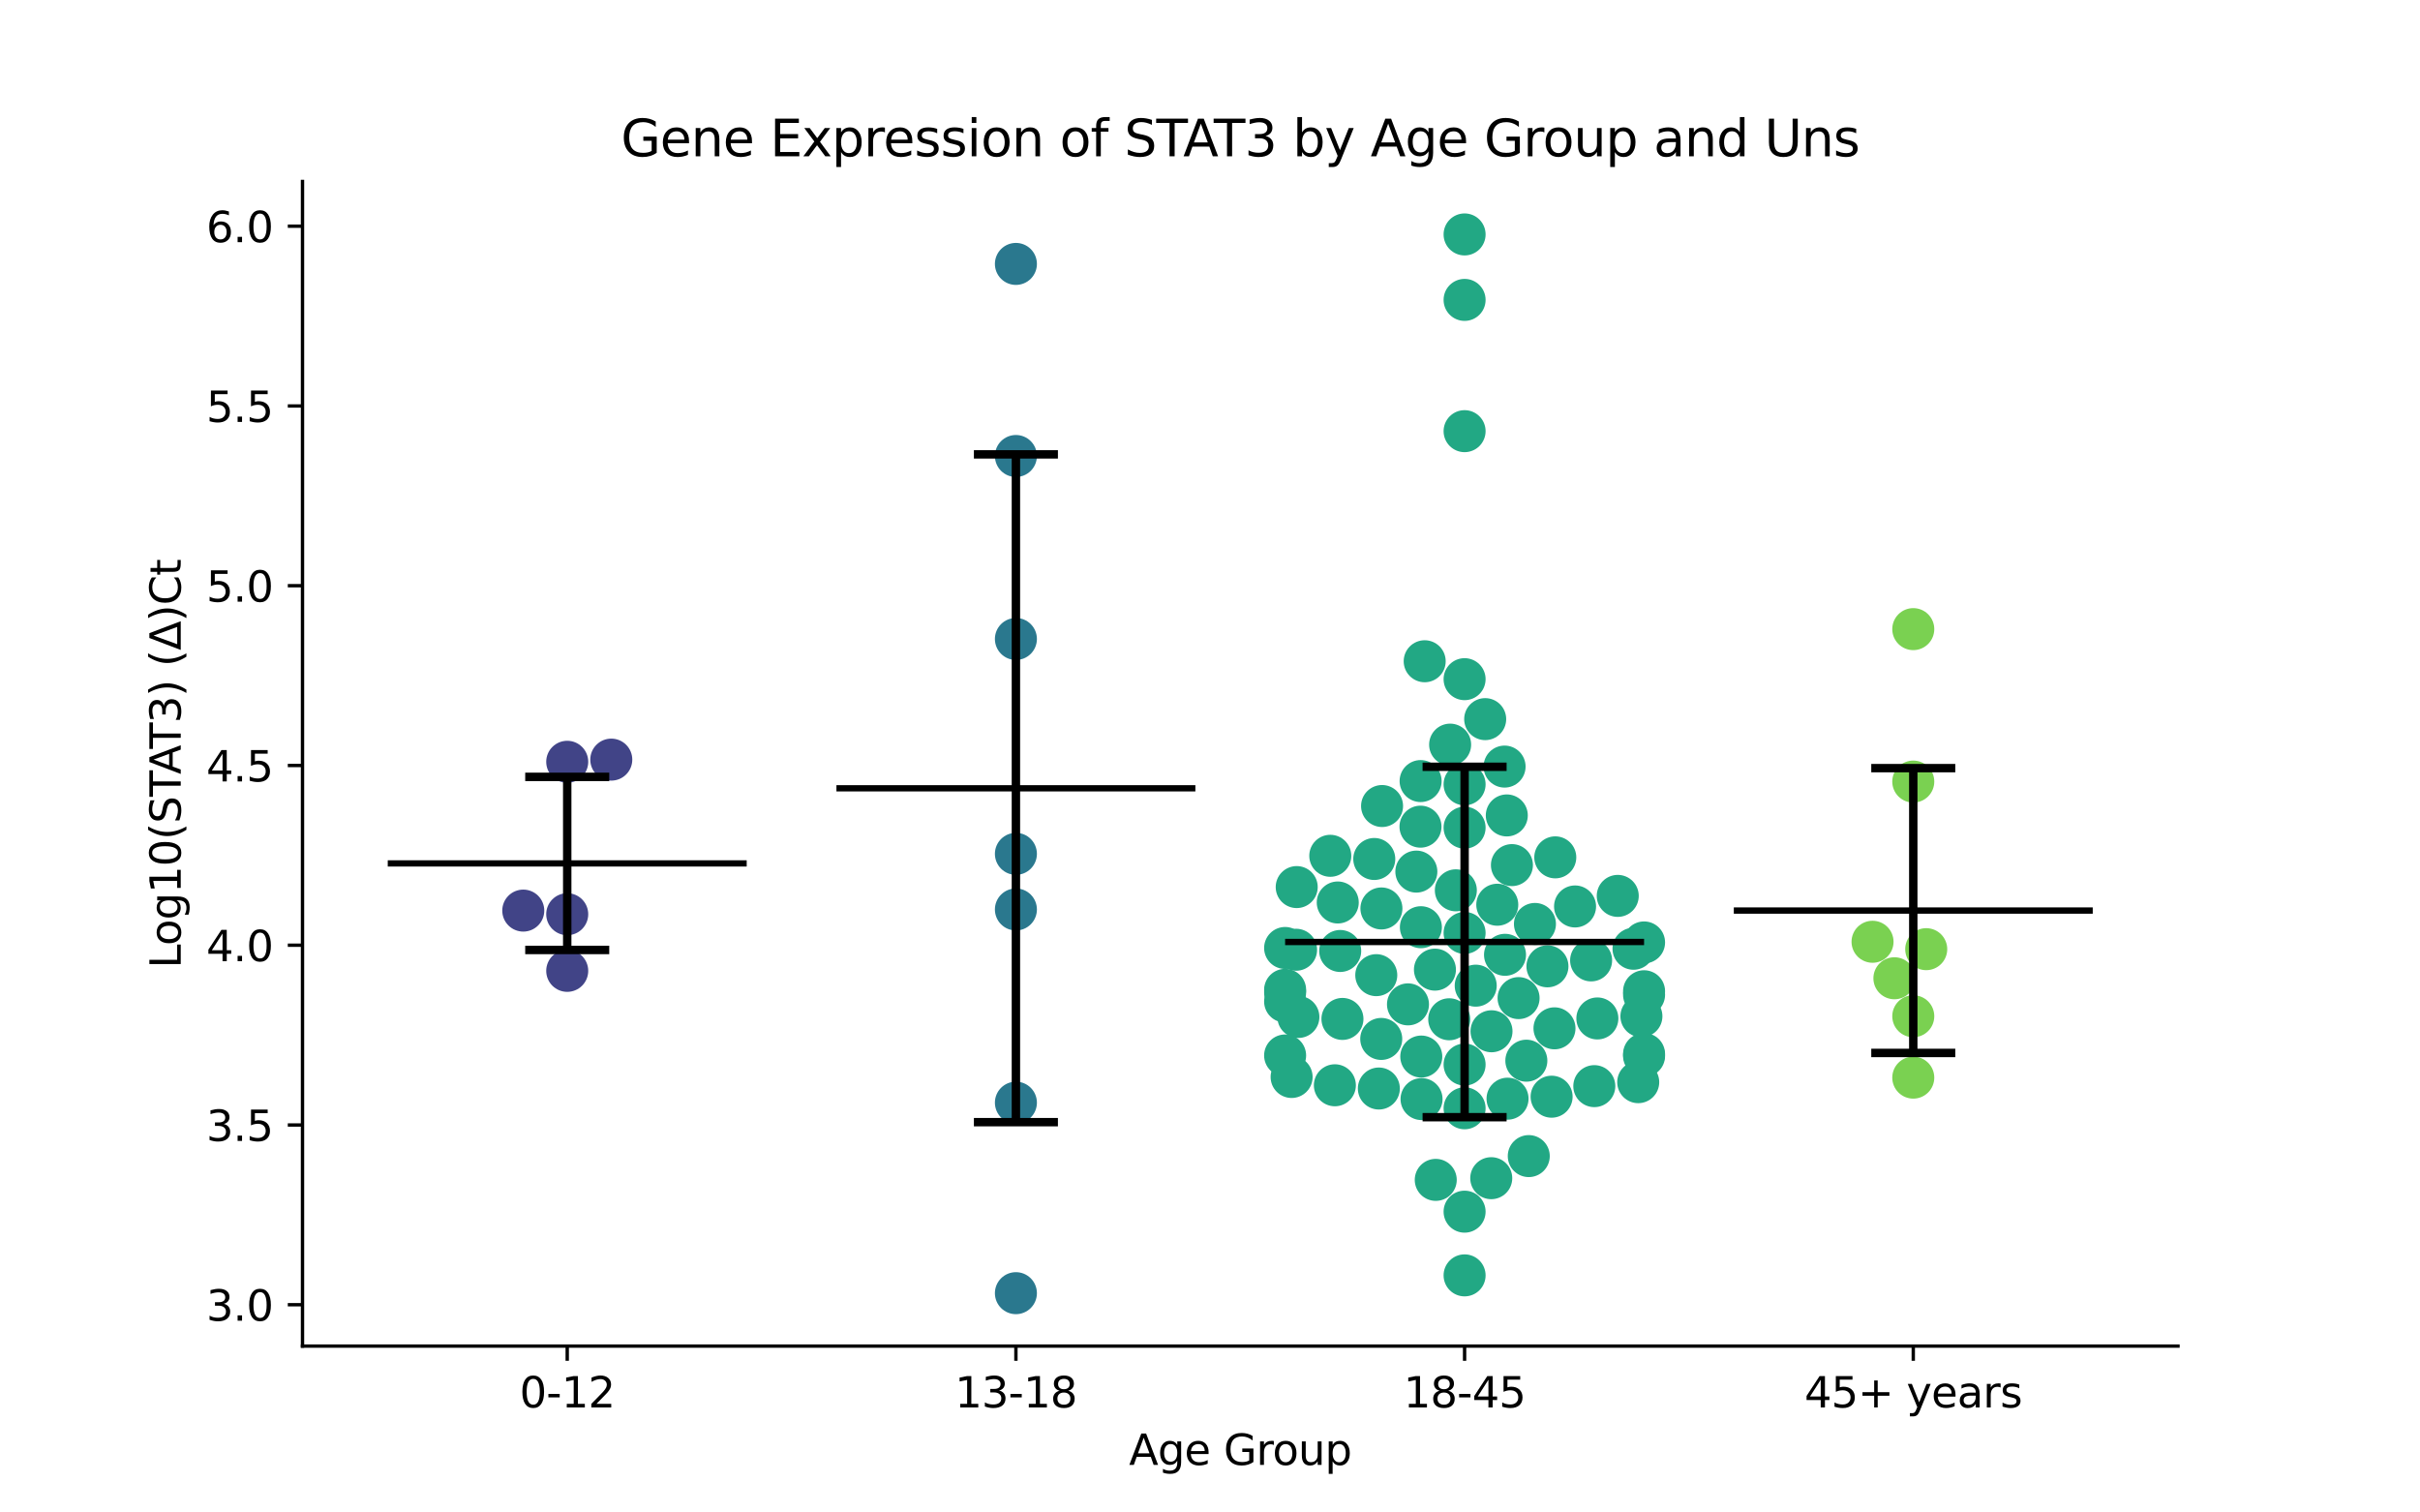 <?xml version="1.0" encoding="utf-8" standalone="no"?>
<!DOCTYPE svg PUBLIC "-//W3C//DTD SVG 1.1//EN"
  "http://www.w3.org/Graphics/SVG/1.1/DTD/svg11.dtd">
<svg xmlns:xlink="http://www.w3.org/1999/xlink" width="576pt" height="360pt" viewBox="0 0 576 360" xmlns="http://www.w3.org/2000/svg" version="1.1">
 <defs>
  <style type="text/css">*{stroke-linejoin: round; stroke-linecap: butt}</style>
 </defs>
 <g id="figure_1">
  <g id="patch_1">
   <path d="M 0 360 
L 576 360 
L 576 0 
L 0 0 
z
" style="fill: #ffffff"/>
  </g>
  <g id="axes_1">
   <g id="patch_2">
    <path d="M 72 320.4 
L 518.4 320.4 
L 518.4 43.2 
L 72 43.2 
z
" style="fill: #ffffff"/>
   </g>
   <g id="PathCollection_1">
    <defs>
     <path id="C0_0_4a49c0a464" d="M 0 5 
C 1.326 5 2.598 4.473 3.536 3.536 
C 4.473 2.598 5 1.326 5 -0 
C 5 -1.326 4.473 -2.598 3.536 -3.536 
C 2.598 -4.473 1.326 -5 0 -5 
C -1.326 -5 -2.598 -4.473 -3.536 -3.536 
C -4.473 -2.598 -5 -1.326 -5 0 
C -5 1.326 -4.473 2.598 -3.536 3.536 
C -2.598 4.473 -1.326 5 0 5 
z
"/>
    </defs>
    <g clip-path="url(#pde65b4ebf5)">
     <use xlink:href="#C0_0_4a49c0a464" x="135.009" y="231.082" style="fill: #414487"/>
    </g>
    <g clip-path="url(#pde65b4ebf5)">
     <use xlink:href="#C0_0_4a49c0a464" x="135.009" y="217.597" style="fill: #414487"/>
    </g>
    <g clip-path="url(#pde65b4ebf5)">
     <use xlink:href="#C0_0_4a49c0a464" x="145.495" y="180.805" style="fill: #414487"/>
    </g>
    <g clip-path="url(#pde65b4ebf5)">
     <use xlink:href="#C0_0_4a49c0a464" x="124.547" y="216.739" style="fill: #414487"/>
    </g>
    <g clip-path="url(#pde65b4ebf5)">
     <use xlink:href="#C0_0_4a49c0a464" x="135.009" y="181.32" style="fill: #414487"/>
    </g>
   </g>
   <g id="PathCollection_2">
    <defs>
     <path id="C1_0_ff1d26461f" d="M 0 5 
C 1.326 5 2.598 4.473 3.536 3.536 
C 4.473 2.598 5 1.326 5 -0 
C 5 -1.326 4.473 -2.598 3.536 -3.536 
C 2.598 -4.473 1.326 -5 0 -5 
C -1.326 -5 -2.598 -4.473 -3.536 -3.536 
C -4.473 -2.598 -5 -1.326 -5 0 
C -5 1.326 -4.473 2.598 -3.536 3.536 
C -2.598 4.473 -1.326 5 0 5 
z
"/>
    </defs>
    <g clip-path="url(#pde65b4ebf5)">
     <use xlink:href="#C1_0_ff1d26461f" x="241.803" y="307.8" style="fill: #2a788e"/>
    </g>
    <g clip-path="url(#pde65b4ebf5)">
     <use xlink:href="#C1_0_ff1d26461f" x="241.803" y="62.818" style="fill: #2a788e"/>
    </g>
    <g clip-path="url(#pde65b4ebf5)">
     <use xlink:href="#C1_0_ff1d26461f" x="241.803" y="262.454" style="fill: #2a788e"/>
    </g>
    <g clip-path="url(#pde65b4ebf5)">
     <use xlink:href="#C1_0_ff1d26461f" x="241.803" y="152.086" style="fill: #2a788e"/>
    </g>
    <g clip-path="url(#pde65b4ebf5)">
     <use xlink:href="#C1_0_ff1d26461f" x="241.803" y="108.536" style="fill: #2a788e"/>
    </g>
    <g clip-path="url(#pde65b4ebf5)">
     <use xlink:href="#C1_0_ff1d26461f" x="241.803" y="203.231" style="fill: #2a788e"/>
    </g>
    <g clip-path="url(#pde65b4ebf5)">
     <use xlink:href="#C1_0_ff1d26461f" x="241.803" y="216.469" style="fill: #2a788e"/>
    </g>
   </g>
   <g id="PathCollection_3">
    <defs>
     <path id="C2_0_8ec2497601" d="M 0 5 
C 1.326 5 2.598 4.473 3.536 3.536 
C 4.473 2.598 5 1.326 5 -0 
C 5 -1.326 4.473 -2.598 3.536 -3.536 
C 2.598 -4.473 1.326 -5 0 -5 
C -1.326 -5 -2.598 -4.473 -3.536 -3.536 
C -4.473 -2.598 -5 -1.326 -5 0 
C -5 1.326 -4.473 2.598 -3.536 3.536 
C -2.598 4.473 -1.326 5 0 5 
z
"/>
    </defs>
    <g clip-path="url(#pde65b4ebf5)">
     <use xlink:href="#C2_0_8ec2497601" x="348.597" y="303.562" style="fill: #22a884"/>
    </g>
    <g clip-path="url(#pde65b4ebf5)">
     <use xlink:href="#C2_0_8ec2497601" x="391.315" y="251.338" style="fill: #22a884"/>
    </g>
    <g clip-path="url(#pde65b4ebf5)">
     <use xlink:href="#C2_0_8ec2497601" x="335.123" y="239.058" style="fill: #22a884"/>
    </g>
    <g clip-path="url(#pde65b4ebf5)">
     <use xlink:href="#C2_0_8ec2497601" x="370.183" y="204.067" style="fill: #22a884"/>
    </g>
    <g clip-path="url(#pde65b4ebf5)">
     <use xlink:href="#C2_0_8ec2497601" x="338.352" y="261.602" style="fill: #22a884"/>
    </g>
    <g clip-path="url(#pde65b4ebf5)">
     <use xlink:href="#C2_0_8ec2497601" x="305.879" y="251.224" style="fill: #22a884"/>
    </g>
    <g clip-path="url(#pde65b4ebf5)">
     <use xlink:href="#C2_0_8ec2497601" x="361.448" y="237.568" style="fill: #22a884"/>
    </g>
    <g clip-path="url(#pde65b4ebf5)">
     <use xlink:href="#C2_0_8ec2497601" x="374.889" y="215.753" style="fill: #22a884"/>
    </g>
    <g clip-path="url(#pde65b4ebf5)">
     <use xlink:href="#C2_0_8ec2497601" x="348.597" y="288.399" style="fill: #22a884"/>
    </g>
    <g clip-path="url(#pde65b4ebf5)">
     <use xlink:href="#C2_0_8ec2497601" x="358.116" y="182.463" style="fill: #22a884"/>
    </g>
    <g clip-path="url(#pde65b4ebf5)">
     <use xlink:href="#C2_0_8ec2497601" x="355.002" y="245.462" style="fill: #22a884"/>
    </g>
    <g clip-path="url(#pde65b4ebf5)">
     <use xlink:href="#C2_0_8ec2497601" x="363.872" y="275.172" style="fill: #22a884"/>
    </g>
    <g clip-path="url(#pde65b4ebf5)">
     <use xlink:href="#C2_0_8ec2497601" x="338.195" y="220.696" style="fill: #22a884"/>
    </g>
    <g clip-path="url(#pde65b4ebf5)">
     <use xlink:href="#C2_0_8ec2497601" x="305.879" y="236.191" style="fill: #22a884"/>
    </g>
    <g clip-path="url(#pde65b4ebf5)">
     <use xlink:href="#C2_0_8ec2497601" x="348.597" y="102.625" style="fill: #22a884"/>
    </g>
    <g clip-path="url(#pde65b4ebf5)">
     <use xlink:href="#C2_0_8ec2497601" x="391.315" y="250.881" style="fill: #22a884"/>
    </g>
    <g clip-path="url(#pde65b4ebf5)">
     <use xlink:href="#C2_0_8ec2497601" x="369.308" y="261.035" style="fill: #22a884"/>
    </g>
    <g clip-path="url(#pde65b4ebf5)">
     <use xlink:href="#C2_0_8ec2497601" x="308.639" y="211.141" style="fill: #22a884"/>
    </g>
    <g clip-path="url(#pde65b4ebf5)">
     <use xlink:href="#C2_0_8ec2497601" x="327.575" y="232.106" style="fill: #22a884"/>
    </g>
    <g clip-path="url(#pde65b4ebf5)">
     <use xlink:href="#C2_0_8ec2497601" x="344.94" y="242.605" style="fill: #22a884"/>
    </g>
    <g clip-path="url(#pde65b4ebf5)">
     <use xlink:href="#C2_0_8ec2497601" x="307.427" y="256.343" style="fill: #22a884"/>
    </g>
    <g clip-path="url(#pde65b4ebf5)">
     <use xlink:href="#C2_0_8ec2497601" x="346.515" y="211.912" style="fill: #22a884"/>
    </g>
    <g clip-path="url(#pde65b4ebf5)">
     <use xlink:href="#C2_0_8ec2497601" x="369.992" y="244.762" style="fill: #22a884"/>
    </g>
    <g clip-path="url(#pde65b4ebf5)">
     <use xlink:href="#C2_0_8ec2497601" x="328.758" y="247.285" style="fill: #22a884"/>
    </g>
    <g clip-path="url(#pde65b4ebf5)">
     <use xlink:href="#C2_0_8ec2497601" x="363.295" y="252.463" style="fill: #22a884"/>
    </g>
    <g clip-path="url(#pde65b4ebf5)">
     <use xlink:href="#C2_0_8ec2497601" x="385.052" y="213.238" style="fill: #22a884"/>
    </g>
    <g clip-path="url(#pde65b4ebf5)">
     <use xlink:href="#C2_0_8ec2497601" x="317.721" y="258.317" style="fill: #22a884"/>
    </g>
    <g clip-path="url(#pde65b4ebf5)">
     <use xlink:href="#C2_0_8ec2497601" x="319.525" y="242.524" style="fill: #22a884"/>
    </g>
    <g clip-path="url(#pde65b4ebf5)">
     <use xlink:href="#C2_0_8ec2497601" x="348.597" y="55.8" style="fill: #22a884"/>
    </g>
    <g clip-path="url(#pde65b4ebf5)">
     <use xlink:href="#C2_0_8ec2497601" x="358.22" y="227.263" style="fill: #22a884"/>
    </g>
    <g clip-path="url(#pde65b4ebf5)">
     <use xlink:href="#C2_0_8ec2497601" x="305.879" y="225.636" style="fill: #22a884"/>
    </g>
    <g clip-path="url(#pde65b4ebf5)">
     <use xlink:href="#C2_0_8ec2497601" x="348.597" y="263.794" style="fill: #22a884"/>
    </g>
    <g clip-path="url(#pde65b4ebf5)">
     <use xlink:href="#C2_0_8ec2497601" x="348.597" y="71.381" style="fill: #22a884"/>
    </g>
    <g clip-path="url(#pde65b4ebf5)">
     <use xlink:href="#C2_0_8ec2497601" x="348.597" y="161.655" style="fill: #22a884"/>
    </g>
    <g clip-path="url(#pde65b4ebf5)">
     <use xlink:href="#C2_0_8ec2497601" x="328.801" y="216.229" style="fill: #22a884"/>
    </g>
    <g clip-path="url(#pde65b4ebf5)">
     <use xlink:href="#C2_0_8ec2497601" x="348.597" y="196.999" style="fill: #22a884"/>
    </g>
    <g clip-path="url(#pde65b4ebf5)">
     <use xlink:href="#C2_0_8ec2497601" x="339.1" y="157.391" style="fill: #22a884"/>
    </g>
    <g clip-path="url(#pde65b4ebf5)">
     <use xlink:href="#C2_0_8ec2497601" x="354.941" y="280.431" style="fill: #22a884"/>
    </g>
    <g clip-path="url(#pde65b4ebf5)">
     <use xlink:href="#C2_0_8ec2497601" x="368.317" y="230.005" style="fill: #22a884"/>
    </g>
    <g clip-path="url(#pde65b4ebf5)">
     <use xlink:href="#C2_0_8ec2497601" x="309.037" y="242.057" style="fill: #22a884"/>
    </g>
    <g clip-path="url(#pde65b4ebf5)">
     <use xlink:href="#C2_0_8ec2497601" x="391.315" y="236.77" style="fill: #22a884"/>
    </g>
    <g clip-path="url(#pde65b4ebf5)">
     <use xlink:href="#C2_0_8ec2497601" x="305.879" y="238.381" style="fill: #22a884"/>
    </g>
    <g clip-path="url(#pde65b4ebf5)">
     <use xlink:href="#C2_0_8ec2497601" x="348.597" y="222.059" style="fill: #22a884"/>
    </g>
    <g clip-path="url(#pde65b4ebf5)">
     <use xlink:href="#C2_0_8ec2497601" x="390.683" y="241.887" style="fill: #22a884"/>
    </g>
    <g clip-path="url(#pde65b4ebf5)">
     <use xlink:href="#C2_0_8ec2497601" x="379.471" y="258.522" style="fill: #22a884"/>
    </g>
    <g clip-path="url(#pde65b4ebf5)">
     <use xlink:href="#C2_0_8ec2497601" x="378.712" y="228.593" style="fill: #22a884"/>
    </g>
    <g clip-path="url(#pde65b4ebf5)">
     <use xlink:href="#C2_0_8ec2497601" x="351.245" y="234.608" style="fill: #22a884"/>
    </g>
    <g clip-path="url(#pde65b4ebf5)">
     <use xlink:href="#C2_0_8ec2497601" x="318.988" y="226.351" style="fill: #22a884"/>
    </g>
    <g clip-path="url(#pde65b4ebf5)">
     <use xlink:href="#C2_0_8ec2497601" x="316.629" y="203.697" style="fill: #22a884"/>
    </g>
    <g clip-path="url(#pde65b4ebf5)">
     <use xlink:href="#C2_0_8ec2497601" x="389.924" y="257.578" style="fill: #22a884"/>
    </g>
    <g clip-path="url(#pde65b4ebf5)">
     <use xlink:href="#C2_0_8ec2497601" x="318.407" y="214.808" style="fill: #22a884"/>
    </g>
    <g clip-path="url(#pde65b4ebf5)">
     <use xlink:href="#C2_0_8ec2497601" x="341.732" y="280.833" style="fill: #22a884"/>
    </g>
    <g clip-path="url(#pde65b4ebf5)">
     <use xlink:href="#C2_0_8ec2497601" x="338.129" y="185.91" style="fill: #22a884"/>
    </g>
    <g clip-path="url(#pde65b4ebf5)">
     <use xlink:href="#C2_0_8ec2497601" x="365.343" y="219.916" style="fill: #22a884"/>
    </g>
    <g clip-path="url(#pde65b4ebf5)">
     <use xlink:href="#C2_0_8ec2497601" x="358.642" y="194.087" style="fill: #22a884"/>
    </g>
    <g clip-path="url(#pde65b4ebf5)">
     <use xlink:href="#C2_0_8ec2497601" x="358.82" y="261.509" style="fill: #22a884"/>
    </g>
    <g clip-path="url(#pde65b4ebf5)">
     <use xlink:href="#C2_0_8ec2497601" x="327.099" y="204.455" style="fill: #22a884"/>
    </g>
    <g clip-path="url(#pde65b4ebf5)">
     <use xlink:href="#C2_0_8ec2497601" x="305.879" y="235.601" style="fill: #22a884"/>
    </g>
    <g clip-path="url(#pde65b4ebf5)">
     <use xlink:href="#C2_0_8ec2497601" x="356.377" y="215.344" style="fill: #22a884"/>
    </g>
    <g clip-path="url(#pde65b4ebf5)">
     <use xlink:href="#C2_0_8ec2497601" x="337.114" y="207.458" style="fill: #22a884"/>
    </g>
    <g clip-path="url(#pde65b4ebf5)">
     <use xlink:href="#C2_0_8ec2497601" x="348.597" y="186.684" style="fill: #22a884"/>
    </g>
    <g clip-path="url(#pde65b4ebf5)">
     <use xlink:href="#C2_0_8ec2497601" x="359.863" y="205.911" style="fill: #22a884"/>
    </g>
    <g clip-path="url(#pde65b4ebf5)">
     <use xlink:href="#C2_0_8ec2497601" x="391.315" y="224.317" style="fill: #22a884"/>
    </g>
    <g clip-path="url(#pde65b4ebf5)">
     <use xlink:href="#C2_0_8ec2497601" x="388.801" y="225.822" style="fill: #22a884"/>
    </g>
    <g clip-path="url(#pde65b4ebf5)">
     <use xlink:href="#C2_0_8ec2497601" x="308.492" y="226.058" style="fill: #22a884"/>
    </g>
    <g clip-path="url(#pde65b4ebf5)">
     <use xlink:href="#C2_0_8ec2497601" x="345.155" y="177.237" style="fill: #22a884"/>
    </g>
    <g clip-path="url(#pde65b4ebf5)">
     <use xlink:href="#C2_0_8ec2497601" x="353.499" y="171.166" style="fill: #22a884"/>
    </g>
    <g clip-path="url(#pde65b4ebf5)">
     <use xlink:href="#C2_0_8ec2497601" x="328.189" y="259.089" style="fill: #22a884"/>
    </g>
    <g clip-path="url(#pde65b4ebf5)">
     <use xlink:href="#C2_0_8ec2497601" x="328.955" y="191.848" style="fill: #22a884"/>
    </g>
    <g clip-path="url(#pde65b4ebf5)">
     <use xlink:href="#C2_0_8ec2497601" x="348.597" y="253.386" style="fill: #22a884"/>
    </g>
    <g clip-path="url(#pde65b4ebf5)">
     <use xlink:href="#C2_0_8ec2497601" x="391.315" y="235.938" style="fill: #22a884"/>
    </g>
    <g clip-path="url(#pde65b4ebf5)">
     <use xlink:href="#C2_0_8ec2497601" x="338.1" y="196.762" style="fill: #22a884"/>
    </g>
    <g clip-path="url(#pde65b4ebf5)">
     <use xlink:href="#C2_0_8ec2497601" x="380.198" y="242.41" style="fill: #22a884"/>
    </g>
    <g clip-path="url(#pde65b4ebf5)">
     <use xlink:href="#C2_0_8ec2497601" x="338.289" y="251.481" style="fill: #22a884"/>
    </g>
    <g clip-path="url(#pde65b4ebf5)">
     <use xlink:href="#C2_0_8ec2497601" x="341.54" y="230.791" style="fill: #22a884"/>
    </g>
   </g>
   <g id="PathCollection_4">
    <defs>
     <path id="C3_0_290eb325d7" d="M 0 5 
C 1.326 5 2.598 4.473 3.536 3.536 
C 4.473 2.598 5 1.326 5 -0 
C 5 -1.326 4.473 -2.598 3.536 -3.536 
C 2.598 -4.473 1.326 -5 0 -5 
C -1.326 -5 -2.598 -4.473 -3.536 -3.536 
C -4.473 -2.598 -5 -1.326 -5 0 
C -5 1.326 -4.473 2.598 -3.536 3.536 
C -2.598 4.473 -1.326 5 0 5 
z
"/>
    </defs>
    <g clip-path="url(#pde65b4ebf5)">
     <use xlink:href="#C3_0_290eb325d7" x="450.9" y="232.845" style="fill: #7ad151"/>
    </g>
    <g clip-path="url(#pde65b4ebf5)">
     <use xlink:href="#C3_0_290eb325d7" x="445.696" y="224.159" style="fill: #7ad151"/>
    </g>
    <g clip-path="url(#pde65b4ebf5)">
     <use xlink:href="#C3_0_290eb325d7" x="458.474" y="225.919" style="fill: #7ad151"/>
    </g>
    <g clip-path="url(#pde65b4ebf5)">
     <use xlink:href="#C3_0_290eb325d7" x="455.391" y="241.884" style="fill: #7ad151"/>
    </g>
    <g clip-path="url(#pde65b4ebf5)">
     <use xlink:href="#C3_0_290eb325d7" x="455.391" y="256.497" style="fill: #7ad151"/>
    </g>
    <g clip-path="url(#pde65b4ebf5)">
     <use xlink:href="#C3_0_290eb325d7" x="455.391" y="186.031" style="fill: #7ad151"/>
    </g>
    <g clip-path="url(#pde65b4ebf5)">
     <use xlink:href="#C3_0_290eb325d7" x="455.391" y="149.744" style="fill: #7ad151"/>
    </g>
   </g>
   <g id="matplotlib.axis_1">
    <g id="xtick_1">
     <g id="line2d_1">
      <defs>
       <path id="m8f9c73ab63" d="M 0 0 
L 0 3.5 
" style="stroke: #000000; stroke-width: 0.8"/>
      </defs>
      <g>
       <use xlink:href="#m8f9c73ab63" x="135.009" y="320.4" style="stroke: #000000; stroke-width: 0.8"/>
      </g>
     </g>
     <g id="text_1">
      <!-- 0-12 -->
      <g transform="translate(123.661 334.998) scale(0.1 -0.1)">
       <defs>
        <path id="DejaVuSans-30" d="M 2034 4250 
Q 1547 4250 1301 3770 
Q 1056 3291 1056 2328 
Q 1056 1369 1301 889 
Q 1547 409 2034 409 
Q 2525 409 2770 889 
Q 3016 1369 3016 2328 
Q 3016 3291 2770 3770 
Q 2525 4250 2034 4250 
z
M 2034 4750 
Q 2819 4750 3233 4129 
Q 3647 3509 3647 2328 
Q 3647 1150 3233 529 
Q 2819 -91 2034 -91 
Q 1250 -91 836 529 
Q 422 1150 422 2328 
Q 422 3509 836 4129 
Q 1250 4750 2034 4750 
z
" transform="scale(0.016)"/>
        <path id="DejaVuSans-2d" d="M 313 2009 
L 1997 2009 
L 1997 1497 
L 313 1497 
L 313 2009 
z
" transform="scale(0.016)"/>
        <path id="DejaVuSans-31" d="M 794 531 
L 1825 531 
L 1825 4091 
L 703 3866 
L 703 4441 
L 1819 4666 
L 2450 4666 
L 2450 531 
L 3481 531 
L 3481 0 
L 794 0 
L 794 531 
z
" transform="scale(0.016)"/>
        <path id="DejaVuSans-32" d="M 1228 531 
L 3431 531 
L 3431 0 
L 469 0 
L 469 531 
Q 828 903 1448 1529 
Q 2069 2156 2228 2338 
Q 2531 2678 2651 2914 
Q 2772 3150 2772 3378 
Q 2772 3750 2511 3984 
Q 2250 4219 1831 4219 
Q 1534 4219 1204 4116 
Q 875 4013 500 3803 
L 500 4441 
Q 881 4594 1212 4672 
Q 1544 4750 1819 4750 
Q 2544 4750 2975 4387 
Q 3406 4025 3406 3419 
Q 3406 3131 3298 2873 
Q 3191 2616 2906 2266 
Q 2828 2175 2409 1742 
Q 1991 1309 1228 531 
z
" transform="scale(0.016)"/>
       </defs>
       <use xlink:href="#DejaVuSans-30"/>
       <use xlink:href="#DejaVuSans-2d" x="63.623"/>
       <use xlink:href="#DejaVuSans-31" x="99.707"/>
       <use xlink:href="#DejaVuSans-32" x="163.33"/>
      </g>
     </g>
    </g>
    <g id="xtick_2">
     <g id="line2d_2">
      <g>
       <use xlink:href="#m8f9c73ab63" x="241.803" y="320.4" style="stroke: #000000; stroke-width: 0.8"/>
      </g>
     </g>
     <g id="text_2">
      <!-- 13-18 -->
      <g transform="translate(227.274 334.998) scale(0.1 -0.1)">
       <defs>
        <path id="DejaVuSans-33" d="M 2597 2516 
Q 3050 2419 3304 2112 
Q 3559 1806 3559 1356 
Q 3559 666 3084 287 
Q 2609 -91 1734 -91 
Q 1441 -91 1130 -33 
Q 819 25 488 141 
L 488 750 
Q 750 597 1062 519 
Q 1375 441 1716 441 
Q 2309 441 2620 675 
Q 2931 909 2931 1356 
Q 2931 1769 2642 2001 
Q 2353 2234 1838 2234 
L 1294 2234 
L 1294 2753 
L 1863 2753 
Q 2328 2753 2575 2939 
Q 2822 3125 2822 3475 
Q 2822 3834 2567 4026 
Q 2313 4219 1838 4219 
Q 1578 4219 1281 4162 
Q 984 4106 628 3988 
L 628 4550 
Q 988 4650 1302 4700 
Q 1616 4750 1894 4750 
Q 2613 4750 3031 4423 
Q 3450 4097 3450 3541 
Q 3450 3153 3228 2886 
Q 3006 2619 2597 2516 
z
" transform="scale(0.016)"/>
        <path id="DejaVuSans-38" d="M 2034 2216 
Q 1584 2216 1326 1975 
Q 1069 1734 1069 1313 
Q 1069 891 1326 650 
Q 1584 409 2034 409 
Q 2484 409 2743 651 
Q 3003 894 3003 1313 
Q 3003 1734 2745 1975 
Q 2488 2216 2034 2216 
z
M 1403 2484 
Q 997 2584 770 2862 
Q 544 3141 544 3541 
Q 544 4100 942 4425 
Q 1341 4750 2034 4750 
Q 2731 4750 3128 4425 
Q 3525 4100 3525 3541 
Q 3525 3141 3298 2862 
Q 3072 2584 2669 2484 
Q 3125 2378 3379 2068 
Q 3634 1759 3634 1313 
Q 3634 634 3220 271 
Q 2806 -91 2034 -91 
Q 1263 -91 848 271 
Q 434 634 434 1313 
Q 434 1759 690 2068 
Q 947 2378 1403 2484 
z
M 1172 3481 
Q 1172 3119 1398 2916 
Q 1625 2713 2034 2713 
Q 2441 2713 2670 2916 
Q 2900 3119 2900 3481 
Q 2900 3844 2670 4047 
Q 2441 4250 2034 4250 
Q 1625 4250 1398 4047 
Q 1172 3844 1172 3481 
z
" transform="scale(0.016)"/>
       </defs>
       <use xlink:href="#DejaVuSans-31"/>
       <use xlink:href="#DejaVuSans-33" x="63.623"/>
       <use xlink:href="#DejaVuSans-2d" x="127.246"/>
       <use xlink:href="#DejaVuSans-31" x="163.33"/>
       <use xlink:href="#DejaVuSans-38" x="226.953"/>
      </g>
     </g>
    </g>
    <g id="xtick_3">
     <g id="line2d_3">
      <g>
       <use xlink:href="#m8f9c73ab63" x="348.597" y="320.4" style="stroke: #000000; stroke-width: 0.8"/>
      </g>
     </g>
     <g id="text_3">
      <!-- 18-45 -->
      <g transform="translate(334.068 334.998) scale(0.1 -0.1)">
       <defs>
        <path id="DejaVuSans-34" d="M 2419 4116 
L 825 1625 
L 2419 1625 
L 2419 4116 
z
M 2253 4666 
L 3047 4666 
L 3047 1625 
L 3713 1625 
L 3713 1100 
L 3047 1100 
L 3047 0 
L 2419 0 
L 2419 1100 
L 313 1100 
L 313 1709 
L 2253 4666 
z
" transform="scale(0.016)"/>
        <path id="DejaVuSans-35" d="M 691 4666 
L 3169 4666 
L 3169 4134 
L 1269 4134 
L 1269 2991 
Q 1406 3038 1543 3061 
Q 1681 3084 1819 3084 
Q 2600 3084 3056 2656 
Q 3513 2228 3513 1497 
Q 3513 744 3044 326 
Q 2575 -91 1722 -91 
Q 1428 -91 1123 -41 
Q 819 9 494 109 
L 494 744 
Q 775 591 1075 516 
Q 1375 441 1709 441 
Q 2250 441 2565 725 
Q 2881 1009 2881 1497 
Q 2881 1984 2565 2268 
Q 2250 2553 1709 2553 
Q 1456 2553 1204 2497 
Q 953 2441 691 2322 
L 691 4666 
z
" transform="scale(0.016)"/>
       </defs>
       <use xlink:href="#DejaVuSans-31"/>
       <use xlink:href="#DejaVuSans-38" x="63.623"/>
       <use xlink:href="#DejaVuSans-2d" x="127.246"/>
       <use xlink:href="#DejaVuSans-34" x="163.33"/>
       <use xlink:href="#DejaVuSans-35" x="226.953"/>
      </g>
     </g>
    </g>
    <g id="xtick_4">
     <g id="line2d_4">
      <g>
       <use xlink:href="#m8f9c73ab63" x="455.391" y="320.4" style="stroke: #000000; stroke-width: 0.8"/>
      </g>
     </g>
     <g id="text_4">
      <!-- 45+ years -->
      <g transform="translate(429.49 334.998) scale(0.1 -0.1)">
       <defs>
        <path id="DejaVuSans-2b" d="M 2944 4013 
L 2944 2272 
L 4684 2272 
L 4684 1741 
L 2944 1741 
L 2944 0 
L 2419 0 
L 2419 1741 
L 678 1741 
L 678 2272 
L 2419 2272 
L 2419 4013 
L 2944 4013 
z
" transform="scale(0.016)"/>
        <path id="DejaVuSans-20" transform="scale(0.016)"/>
        <path id="DejaVuSans-79" d="M 2059 -325 
Q 1816 -950 1584 -1140 
Q 1353 -1331 966 -1331 
L 506 -1331 
L 506 -850 
L 844 -850 
Q 1081 -850 1212 -737 
Q 1344 -625 1503 -206 
L 1606 56 
L 191 3500 
L 800 3500 
L 1894 763 
L 2988 3500 
L 3597 3500 
L 2059 -325 
z
" transform="scale(0.016)"/>
        <path id="DejaVuSans-65" d="M 3597 1894 
L 3597 1613 
L 953 1613 
Q 991 1019 1311 708 
Q 1631 397 2203 397 
Q 2534 397 2845 478 
Q 3156 559 3463 722 
L 3463 178 
Q 3153 47 2828 -22 
Q 2503 -91 2169 -91 
Q 1331 -91 842 396 
Q 353 884 353 1716 
Q 353 2575 817 3079 
Q 1281 3584 2069 3584 
Q 2775 3584 3186 3129 
Q 3597 2675 3597 1894 
z
M 3022 2063 
Q 3016 2534 2758 2815 
Q 2500 3097 2075 3097 
Q 1594 3097 1305 2825 
Q 1016 2553 972 2059 
L 3022 2063 
z
" transform="scale(0.016)"/>
        <path id="DejaVuSans-61" d="M 2194 1759 
Q 1497 1759 1228 1600 
Q 959 1441 959 1056 
Q 959 750 1161 570 
Q 1363 391 1709 391 
Q 2188 391 2477 730 
Q 2766 1069 2766 1631 
L 2766 1759 
L 2194 1759 
z
M 3341 1997 
L 3341 0 
L 2766 0 
L 2766 531 
Q 2569 213 2275 61 
Q 1981 -91 1556 -91 
Q 1019 -91 701 211 
Q 384 513 384 1019 
Q 384 1609 779 1909 
Q 1175 2209 1959 2209 
L 2766 2209 
L 2766 2266 
Q 2766 2663 2505 2880 
Q 2244 3097 1772 3097 
Q 1472 3097 1187 3025 
Q 903 2953 641 2809 
L 641 3341 
Q 956 3463 1253 3523 
Q 1550 3584 1831 3584 
Q 2591 3584 2966 3190 
Q 3341 2797 3341 1997 
z
" transform="scale(0.016)"/>
        <path id="DejaVuSans-72" d="M 2631 2963 
Q 2534 3019 2420 3045 
Q 2306 3072 2169 3072 
Q 1681 3072 1420 2755 
Q 1159 2438 1159 1844 
L 1159 0 
L 581 0 
L 581 3500 
L 1159 3500 
L 1159 2956 
Q 1341 3275 1631 3429 
Q 1922 3584 2338 3584 
Q 2397 3584 2469 3576 
Q 2541 3569 2628 3553 
L 2631 2963 
z
" transform="scale(0.016)"/>
        <path id="DejaVuSans-73" d="M 2834 3397 
L 2834 2853 
Q 2591 2978 2328 3040 
Q 2066 3103 1784 3103 
Q 1356 3103 1142 2972 
Q 928 2841 928 2578 
Q 928 2378 1081 2264 
Q 1234 2150 1697 2047 
L 1894 2003 
Q 2506 1872 2764 1633 
Q 3022 1394 3022 966 
Q 3022 478 2636 193 
Q 2250 -91 1575 -91 
Q 1294 -91 989 -36 
Q 684 19 347 128 
L 347 722 
Q 666 556 975 473 
Q 1284 391 1588 391 
Q 1994 391 2212 530 
Q 2431 669 2431 922 
Q 2431 1156 2273 1281 
Q 2116 1406 1581 1522 
L 1381 1569 
Q 847 1681 609 1914 
Q 372 2147 372 2553 
Q 372 3047 722 3315 
Q 1072 3584 1716 3584 
Q 2034 3584 2315 3537 
Q 2597 3491 2834 3397 
z
" transform="scale(0.016)"/>
       </defs>
       <use xlink:href="#DejaVuSans-34"/>
       <use xlink:href="#DejaVuSans-35" x="63.623"/>
       <use xlink:href="#DejaVuSans-2b" x="127.246"/>
       <use xlink:href="#DejaVuSans-20" x="211.035"/>
       <use xlink:href="#DejaVuSans-79" x="242.822"/>
       <use xlink:href="#DejaVuSans-65" x="302.002"/>
       <use xlink:href="#DejaVuSans-61" x="363.525"/>
       <use xlink:href="#DejaVuSans-72" x="424.805"/>
       <use xlink:href="#DejaVuSans-73" x="465.918"/>
      </g>
     </g>
    </g>
    <g id="text_5">
     <!-- Age Group -->
     <g transform="translate(268.72 348.677) scale(0.1 -0.1)">
      <defs>
       <path id="DejaVuSans-41" d="M 2188 4044 
L 1331 1722 
L 3047 1722 
L 2188 4044 
z
M 1831 4666 
L 2547 4666 
L 4325 0 
L 3669 0 
L 3244 1197 
L 1141 1197 
L 716 0 
L 50 0 
L 1831 4666 
z
" transform="scale(0.016)"/>
       <path id="DejaVuSans-67" d="M 2906 1791 
Q 2906 2416 2648 2759 
Q 2391 3103 1925 3103 
Q 1463 3103 1205 2759 
Q 947 2416 947 1791 
Q 947 1169 1205 825 
Q 1463 481 1925 481 
Q 2391 481 2648 825 
Q 2906 1169 2906 1791 
z
M 3481 434 
Q 3481 -459 3084 -895 
Q 2688 -1331 1869 -1331 
Q 1566 -1331 1297 -1286 
Q 1028 -1241 775 -1147 
L 775 -588 
Q 1028 -725 1275 -790 
Q 1522 -856 1778 -856 
Q 2344 -856 2625 -561 
Q 2906 -266 2906 331 
L 2906 616 
Q 2728 306 2450 153 
Q 2172 0 1784 0 
Q 1141 0 747 490 
Q 353 981 353 1791 
Q 353 2603 747 3093 
Q 1141 3584 1784 3584 
Q 2172 3584 2450 3431 
Q 2728 3278 2906 2969 
L 2906 3500 
L 3481 3500 
L 3481 434 
z
" transform="scale(0.016)"/>
       <path id="DejaVuSans-47" d="M 3809 666 
L 3809 1919 
L 2778 1919 
L 2778 2438 
L 4434 2438 
L 4434 434 
Q 4069 175 3628 42 
Q 3188 -91 2688 -91 
Q 1594 -91 976 548 
Q 359 1188 359 2328 
Q 359 3472 976 4111 
Q 1594 4750 2688 4750 
Q 3144 4750 3555 4637 
Q 3966 4525 4313 4306 
L 4313 3634 
Q 3963 3931 3569 4081 
Q 3175 4231 2741 4231 
Q 1884 4231 1454 3753 
Q 1025 3275 1025 2328 
Q 1025 1384 1454 906 
Q 1884 428 2741 428 
Q 3075 428 3337 486 
Q 3600 544 3809 666 
z
" transform="scale(0.016)"/>
       <path id="DejaVuSans-6f" d="M 1959 3097 
Q 1497 3097 1228 2736 
Q 959 2375 959 1747 
Q 959 1119 1226 758 
Q 1494 397 1959 397 
Q 2419 397 2687 759 
Q 2956 1122 2956 1747 
Q 2956 2369 2687 2733 
Q 2419 3097 1959 3097 
z
M 1959 3584 
Q 2709 3584 3137 3096 
Q 3566 2609 3566 1747 
Q 3566 888 3137 398 
Q 2709 -91 1959 -91 
Q 1206 -91 779 398 
Q 353 888 353 1747 
Q 353 2609 779 3096 
Q 1206 3584 1959 3584 
z
" transform="scale(0.016)"/>
       <path id="DejaVuSans-75" d="M 544 1381 
L 544 3500 
L 1119 3500 
L 1119 1403 
Q 1119 906 1312 657 
Q 1506 409 1894 409 
Q 2359 409 2629 706 
Q 2900 1003 2900 1516 
L 2900 3500 
L 3475 3500 
L 3475 0 
L 2900 0 
L 2900 538 
Q 2691 219 2414 64 
Q 2138 -91 1772 -91 
Q 1169 -91 856 284 
Q 544 659 544 1381 
z
M 1991 3584 
L 1991 3584 
z
" transform="scale(0.016)"/>
       <path id="DejaVuSans-70" d="M 1159 525 
L 1159 -1331 
L 581 -1331 
L 581 3500 
L 1159 3500 
L 1159 2969 
Q 1341 3281 1617 3432 
Q 1894 3584 2278 3584 
Q 2916 3584 3314 3078 
Q 3713 2572 3713 1747 
Q 3713 922 3314 415 
Q 2916 -91 2278 -91 
Q 1894 -91 1617 61 
Q 1341 213 1159 525 
z
M 3116 1747 
Q 3116 2381 2855 2742 
Q 2594 3103 2138 3103 
Q 1681 3103 1420 2742 
Q 1159 2381 1159 1747 
Q 1159 1113 1420 752 
Q 1681 391 2138 391 
Q 2594 391 2855 752 
Q 3116 1113 3116 1747 
z
" transform="scale(0.016)"/>
      </defs>
      <use xlink:href="#DejaVuSans-41"/>
      <use xlink:href="#DejaVuSans-67" x="68.408"/>
      <use xlink:href="#DejaVuSans-65" x="131.885"/>
      <use xlink:href="#DejaVuSans-20" x="193.408"/>
      <use xlink:href="#DejaVuSans-47" x="225.195"/>
      <use xlink:href="#DejaVuSans-72" x="302.686"/>
      <use xlink:href="#DejaVuSans-6f" x="341.549"/>
      <use xlink:href="#DejaVuSans-75" x="402.73"/>
      <use xlink:href="#DejaVuSans-70" x="466.109"/>
     </g>
    </g>
   </g>
   <g id="matplotlib.axis_2">
    <g id="ytick_1">
     <g id="line2d_5">
      <defs>
       <path id="m53807af85c" d="M 0 0 
L -3.5 0 
" style="stroke: #000000; stroke-width: 0.8"/>
      </defs>
      <g>
       <use xlink:href="#m53807af85c" x="72" y="310.553" style="stroke: #000000; stroke-width: 0.8"/>
      </g>
     </g>
     <g id="text_6">
      <!-- 3.0 -->
      <g transform="translate(49.097 314.352) scale(0.1 -0.1)">
       <defs>
        <path id="DejaVuSans-2e" d="M 684 794 
L 1344 794 
L 1344 0 
L 684 0 
L 684 794 
z
" transform="scale(0.016)"/>
       </defs>
       <use xlink:href="#DejaVuSans-33"/>
       <use xlink:href="#DejaVuSans-2e" x="63.623"/>
       <use xlink:href="#DejaVuSans-30" x="95.41"/>
      </g>
     </g>
    </g>
    <g id="ytick_2">
     <g id="line2d_6">
      <g>
       <use xlink:href="#m53807af85c" x="72" y="267.768" style="stroke: #000000; stroke-width: 0.8"/>
      </g>
     </g>
     <g id="text_7">
      <!-- 3.5 -->
      <g transform="translate(49.097 271.567) scale(0.1 -0.1)">
       <use xlink:href="#DejaVuSans-33"/>
       <use xlink:href="#DejaVuSans-2e" x="63.623"/>
       <use xlink:href="#DejaVuSans-35" x="95.41"/>
      </g>
     </g>
    </g>
    <g id="ytick_3">
     <g id="line2d_7">
      <g>
       <use xlink:href="#m53807af85c" x="72" y="224.983" style="stroke: #000000; stroke-width: 0.8"/>
      </g>
     </g>
     <g id="text_8">
      <!-- 4.0 -->
      <g transform="translate(49.097 228.782) scale(0.1 -0.1)">
       <use xlink:href="#DejaVuSans-34"/>
       <use xlink:href="#DejaVuSans-2e" x="63.623"/>
       <use xlink:href="#DejaVuSans-30" x="95.41"/>
      </g>
     </g>
    </g>
    <g id="ytick_4">
     <g id="line2d_8">
      <g>
       <use xlink:href="#m53807af85c" x="72" y="182.198" style="stroke: #000000; stroke-width: 0.8"/>
      </g>
     </g>
     <g id="text_9">
      <!-- 4.5 -->
      <g transform="translate(49.097 185.997) scale(0.1 -0.1)">
       <use xlink:href="#DejaVuSans-34"/>
       <use xlink:href="#DejaVuSans-2e" x="63.623"/>
       <use xlink:href="#DejaVuSans-35" x="95.41"/>
      </g>
     </g>
    </g>
    <g id="ytick_5">
     <g id="line2d_9">
      <g>
       <use xlink:href="#m53807af85c" x="72" y="139.413" style="stroke: #000000; stroke-width: 0.8"/>
      </g>
     </g>
     <g id="text_10">
      <!-- 5.0 -->
      <g transform="translate(49.097 143.212) scale(0.1 -0.1)">
       <use xlink:href="#DejaVuSans-35"/>
       <use xlink:href="#DejaVuSans-2e" x="63.623"/>
       <use xlink:href="#DejaVuSans-30" x="95.41"/>
      </g>
     </g>
    </g>
    <g id="ytick_6">
     <g id="line2d_10">
      <g>
       <use xlink:href="#m53807af85c" x="72" y="96.628" style="stroke: #000000; stroke-width: 0.8"/>
      </g>
     </g>
     <g id="text_11">
      <!-- 5.5 -->
      <g transform="translate(49.097 100.427) scale(0.1 -0.1)">
       <use xlink:href="#DejaVuSans-35"/>
       <use xlink:href="#DejaVuSans-2e" x="63.623"/>
       <use xlink:href="#DejaVuSans-35" x="95.41"/>
      </g>
     </g>
    </g>
    <g id="ytick_7">
     <g id="line2d_11">
      <g>
       <use xlink:href="#m53807af85c" x="72" y="53.843" style="stroke: #000000; stroke-width: 0.8"/>
      </g>
     </g>
     <g id="text_12">
      <!-- 6.0 -->
      <g transform="translate(49.097 57.642) scale(0.1 -0.1)">
       <defs>
        <path id="DejaVuSans-36" d="M 2113 2584 
Q 1688 2584 1439 2293 
Q 1191 2003 1191 1497 
Q 1191 994 1439 701 
Q 1688 409 2113 409 
Q 2538 409 2786 701 
Q 3034 994 3034 1497 
Q 3034 2003 2786 2293 
Q 2538 2584 2113 2584 
z
M 3366 4563 
L 3366 3988 
Q 3128 4100 2886 4159 
Q 2644 4219 2406 4219 
Q 1781 4219 1451 3797 
Q 1122 3375 1075 2522 
Q 1259 2794 1537 2939 
Q 1816 3084 2150 3084 
Q 2853 3084 3261 2657 
Q 3669 2231 3669 1497 
Q 3669 778 3244 343 
Q 2819 -91 2113 -91 
Q 1303 -91 875 529 
Q 447 1150 447 2328 
Q 447 3434 972 4092 
Q 1497 4750 2381 4750 
Q 2619 4750 2861 4703 
Q 3103 4656 3366 4563 
z
" transform="scale(0.016)"/>
       </defs>
       <use xlink:href="#DejaVuSans-36"/>
       <use xlink:href="#DejaVuSans-2e" x="63.623"/>
       <use xlink:href="#DejaVuSans-30" x="95.41"/>
      </g>
     </g>
    </g>
    <g id="text_13">
     <!-- Log10(STAT3) (Δ)Ct -->
     <g transform="translate(43.017 230.467) rotate(-90) scale(0.1 -0.1)">
      <defs>
       <path id="DejaVuSans-4c" d="M 628 4666 
L 1259 4666 
L 1259 531 
L 3531 531 
L 3531 0 
L 628 0 
L 628 4666 
z
" transform="scale(0.016)"/>
       <path id="DejaVuSans-28" d="M 1984 4856 
Q 1566 4138 1362 3434 
Q 1159 2731 1159 2009 
Q 1159 1288 1364 580 
Q 1569 -128 1984 -844 
L 1484 -844 
Q 1016 -109 783 600 
Q 550 1309 550 2009 
Q 550 2706 781 3412 
Q 1013 4119 1484 4856 
L 1984 4856 
z
" transform="scale(0.016)"/>
       <path id="DejaVuSans-53" d="M 3425 4513 
L 3425 3897 
Q 3066 4069 2747 4153 
Q 2428 4238 2131 4238 
Q 1616 4238 1336 4038 
Q 1056 3838 1056 3469 
Q 1056 3159 1242 3001 
Q 1428 2844 1947 2747 
L 2328 2669 
Q 3034 2534 3370 2195 
Q 3706 1856 3706 1288 
Q 3706 609 3251 259 
Q 2797 -91 1919 -91 
Q 1588 -91 1214 -16 
Q 841 59 441 206 
L 441 856 
Q 825 641 1194 531 
Q 1563 422 1919 422 
Q 2459 422 2753 634 
Q 3047 847 3047 1241 
Q 3047 1584 2836 1778 
Q 2625 1972 2144 2069 
L 1759 2144 
Q 1053 2284 737 2584 
Q 422 2884 422 3419 
Q 422 4038 858 4394 
Q 1294 4750 2059 4750 
Q 2388 4750 2728 4690 
Q 3069 4631 3425 4513 
z
" transform="scale(0.016)"/>
       <path id="DejaVuSans-54" d="M -19 4666 
L 3928 4666 
L 3928 4134 
L 2272 4134 
L 2272 0 
L 1638 0 
L 1638 4134 
L -19 4134 
L -19 4666 
z
" transform="scale(0.016)"/>
       <path id="DejaVuSans-29" d="M 513 4856 
L 1013 4856 
Q 1481 4119 1714 3412 
Q 1947 2706 1947 2009 
Q 1947 1309 1714 600 
Q 1481 -109 1013 -844 
L 513 -844 
Q 928 -128 1133 580 
Q 1338 1288 1338 2009 
Q 1338 2731 1133 3434 
Q 928 4138 513 4856 
z
" transform="scale(0.016)"/>
       <path id="DejaVuSans-394" d="M 2188 4044 
L 906 525 
L 3472 525 
L 2188 4044 
z
M 50 0 
L 1831 4666 
L 2547 4666 
L 4325 0 
L 50 0 
z
" transform="scale(0.016)"/>
       <path id="DejaVuSans-43" d="M 4122 4306 
L 4122 3641 
Q 3803 3938 3442 4084 
Q 3081 4231 2675 4231 
Q 1875 4231 1450 3742 
Q 1025 3253 1025 2328 
Q 1025 1406 1450 917 
Q 1875 428 2675 428 
Q 3081 428 3442 575 
Q 3803 722 4122 1019 
L 4122 359 
Q 3791 134 3420 21 
Q 3050 -91 2638 -91 
Q 1578 -91 968 557 
Q 359 1206 359 2328 
Q 359 3453 968 4101 
Q 1578 4750 2638 4750 
Q 3056 4750 3426 4639 
Q 3797 4528 4122 4306 
z
" transform="scale(0.016)"/>
       <path id="DejaVuSans-74" d="M 1172 4494 
L 1172 3500 
L 2356 3500 
L 2356 3053 
L 1172 3053 
L 1172 1153 
Q 1172 725 1289 603 
Q 1406 481 1766 481 
L 2356 481 
L 2356 0 
L 1766 0 
Q 1100 0 847 248 
Q 594 497 594 1153 
L 594 3053 
L 172 3053 
L 172 3500 
L 594 3500 
L 594 4494 
L 1172 4494 
z
" transform="scale(0.016)"/>
      </defs>
      <use xlink:href="#DejaVuSans-4c"/>
      <use xlink:href="#DejaVuSans-6f" x="53.963"/>
      <use xlink:href="#DejaVuSans-67" x="115.145"/>
      <use xlink:href="#DejaVuSans-31" x="178.621"/>
      <use xlink:href="#DejaVuSans-30" x="242.244"/>
      <use xlink:href="#DejaVuSans-28" x="305.867"/>
      <use xlink:href="#DejaVuSans-53" x="344.881"/>
      <use xlink:href="#DejaVuSans-54" x="408.357"/>
      <use xlink:href="#DejaVuSans-41" x="461.691"/>
      <use xlink:href="#DejaVuSans-54" x="522.35"/>
      <use xlink:href="#DejaVuSans-33" x="583.434"/>
      <use xlink:href="#DejaVuSans-29" x="647.057"/>
      <use xlink:href="#DejaVuSans-20" x="686.07"/>
      <use xlink:href="#DejaVuSans-28" x="717.857"/>
      <use xlink:href="#DejaVuSans-394" x="756.871"/>
      <use xlink:href="#DejaVuSans-29" x="825.279"/>
      <use xlink:href="#DejaVuSans-43" x="864.293"/>
      <use xlink:href="#DejaVuSans-74" x="934.117"/>
     </g>
    </g>
   </g>
   <g id="LineCollection_1">
    <path d="M 135.009 226.108 
L 135.009 184.91 
" clip-path="url(#pde65b4ebf5)" style="fill: none; stroke: #000000; stroke-width: 2"/>
   </g>
   <g id="line2d_12">
    <defs>
     <path id="mbcf4f90629" d="M 10 0 
L -10 -0 
" style="stroke: #000000; stroke-width: 2"/>
    </defs>
    <g clip-path="url(#pde65b4ebf5)">
     <use xlink:href="#mbcf4f90629" x="135.009" y="226.108" style="stroke: #000000; stroke-width: 2"/>
    </g>
   </g>
   <g id="line2d_13">
    <g clip-path="url(#pde65b4ebf5)">
     <use xlink:href="#mbcf4f90629" x="135.009" y="184.91" style="stroke: #000000; stroke-width: 2"/>
    </g>
   </g>
   <g id="LineCollection_2">
    <path d="M 92.291 205.509 
L 177.726 205.509 
" clip-path="url(#pde65b4ebf5)" style="fill: none; stroke: #000000; stroke-width: 1.5"/>
   </g>
   <g id="LineCollection_3">
    <path d="M 241.803 267.101 
L 241.803 108.155 
" clip-path="url(#pde65b4ebf5)" style="fill: none; stroke: #000000; stroke-width: 2"/>
   </g>
   <g id="line2d_14">
    <g clip-path="url(#pde65b4ebf5)">
     <use xlink:href="#mbcf4f90629" x="241.803" y="267.101" style="stroke: #000000; stroke-width: 2"/>
    </g>
   </g>
   <g id="line2d_15">
    <g clip-path="url(#pde65b4ebf5)">
     <use xlink:href="#mbcf4f90629" x="241.803" y="108.155" style="stroke: #000000; stroke-width: 2"/>
    </g>
   </g>
   <g id="LineCollection_4">
    <path d="M 199.085 187.628 
L 284.521 187.628 
" clip-path="url(#pde65b4ebf5)" style="fill: none; stroke: #000000; stroke-width: 1.5"/>
   </g>
   <g id="LineCollection_5">
    <path d="M 348.597 265.914 
L 348.597 182.505 
" clip-path="url(#pde65b4ebf5)" style="fill: none; stroke: #000000; stroke-width: 2"/>
   </g>
   <g id="line2d_16">
    <g clip-path="url(#pde65b4ebf5)">
     <use xlink:href="#mbcf4f90629" x="348.597" y="265.914" style="stroke: #000000; stroke-width: 2"/>
    </g>
   </g>
   <g id="line2d_17">
    <g clip-path="url(#pde65b4ebf5)">
     <use xlink:href="#mbcf4f90629" x="348.597" y="182.505" style="stroke: #000000; stroke-width: 2"/>
    </g>
   </g>
   <g id="LineCollection_6">
    <path d="M 305.879 224.209 
L 391.315 224.209 
" clip-path="url(#pde65b4ebf5)" style="fill: none; stroke: #000000; stroke-width: 1.5"/>
   </g>
   <g id="LineCollection_7">
    <path d="M 455.391 250.622 
L 455.391 182.829 
" clip-path="url(#pde65b4ebf5)" style="fill: none; stroke: #000000; stroke-width: 2"/>
   </g>
   <g id="line2d_18">
    <g clip-path="url(#pde65b4ebf5)">
     <use xlink:href="#mbcf4f90629" x="455.391" y="250.622" style="stroke: #000000; stroke-width: 2"/>
    </g>
   </g>
   <g id="line2d_19">
    <g clip-path="url(#pde65b4ebf5)">
     <use xlink:href="#mbcf4f90629" x="455.391" y="182.829" style="stroke: #000000; stroke-width: 2"/>
    </g>
   </g>
   <g id="LineCollection_8">
    <path d="M 412.674 216.726 
L 498.109 216.726 
" clip-path="url(#pde65b4ebf5)" style="fill: none; stroke: #000000; stroke-width: 1.5"/>
   </g>
   <g id="patch_3">
    <path d="M 72 320.4 
L 72 43.2 
" style="fill: none; stroke: #000000; stroke-width: 0.8; stroke-linejoin: miter; stroke-linecap: square"/>
   </g>
   <g id="patch_4">
    <path d="M 72 320.4 
L 518.4 320.4 
" style="fill: none; stroke: #000000; stroke-width: 0.8; stroke-linejoin: miter; stroke-linecap: square"/>
   </g>
   <g id="text_14">
    <!-- Gene Expression of STAT3 by Age Group and Uns -->
    <g transform="translate(147.792 37.2) scale(0.12 -0.12)">
     <defs>
      <path id="DejaVuSans-6e" d="M 3513 2113 
L 3513 0 
L 2938 0 
L 2938 2094 
Q 2938 2591 2744 2837 
Q 2550 3084 2163 3084 
Q 1697 3084 1428 2787 
Q 1159 2491 1159 1978 
L 1159 0 
L 581 0 
L 581 3500 
L 1159 3500 
L 1159 2956 
Q 1366 3272 1645 3428 
Q 1925 3584 2291 3584 
Q 2894 3584 3203 3211 
Q 3513 2838 3513 2113 
z
" transform="scale(0.016)"/>
      <path id="DejaVuSans-45" d="M 628 4666 
L 3578 4666 
L 3578 4134 
L 1259 4134 
L 1259 2753 
L 3481 2753 
L 3481 2222 
L 1259 2222 
L 1259 531 
L 3634 531 
L 3634 0 
L 628 0 
L 628 4666 
z
" transform="scale(0.016)"/>
      <path id="DejaVuSans-78" d="M 3513 3500 
L 2247 1797 
L 3578 0 
L 2900 0 
L 1881 1375 
L 863 0 
L 184 0 
L 1544 1831 
L 300 3500 
L 978 3500 
L 1906 2253 
L 2834 3500 
L 3513 3500 
z
" transform="scale(0.016)"/>
      <path id="DejaVuSans-69" d="M 603 3500 
L 1178 3500 
L 1178 0 
L 603 0 
L 603 3500 
z
M 603 4863 
L 1178 4863 
L 1178 4134 
L 603 4134 
L 603 4863 
z
" transform="scale(0.016)"/>
      <path id="DejaVuSans-66" d="M 2375 4863 
L 2375 4384 
L 1825 4384 
Q 1516 4384 1395 4259 
Q 1275 4134 1275 3809 
L 1275 3500 
L 2222 3500 
L 2222 3053 
L 1275 3053 
L 1275 0 
L 697 0 
L 697 3053 
L 147 3053 
L 147 3500 
L 697 3500 
L 697 3744 
Q 697 4328 969 4595 
Q 1241 4863 1831 4863 
L 2375 4863 
z
" transform="scale(0.016)"/>
      <path id="DejaVuSans-62" d="M 3116 1747 
Q 3116 2381 2855 2742 
Q 2594 3103 2138 3103 
Q 1681 3103 1420 2742 
Q 1159 2381 1159 1747 
Q 1159 1113 1420 752 
Q 1681 391 2138 391 
Q 2594 391 2855 752 
Q 3116 1113 3116 1747 
z
M 1159 2969 
Q 1341 3281 1617 3432 
Q 1894 3584 2278 3584 
Q 2916 3584 3314 3078 
Q 3713 2572 3713 1747 
Q 3713 922 3314 415 
Q 2916 -91 2278 -91 
Q 1894 -91 1617 61 
Q 1341 213 1159 525 
L 1159 0 
L 581 0 
L 581 4863 
L 1159 4863 
L 1159 2969 
z
" transform="scale(0.016)"/>
      <path id="DejaVuSans-64" d="M 2906 2969 
L 2906 4863 
L 3481 4863 
L 3481 0 
L 2906 0 
L 2906 525 
Q 2725 213 2448 61 
Q 2172 -91 1784 -91 
Q 1150 -91 751 415 
Q 353 922 353 1747 
Q 353 2572 751 3078 
Q 1150 3584 1784 3584 
Q 2172 3584 2448 3432 
Q 2725 3281 2906 2969 
z
M 947 1747 
Q 947 1113 1208 752 
Q 1469 391 1925 391 
Q 2381 391 2643 752 
Q 2906 1113 2906 1747 
Q 2906 2381 2643 2742 
Q 2381 3103 1925 3103 
Q 1469 3103 1208 2742 
Q 947 2381 947 1747 
z
" transform="scale(0.016)"/>
      <path id="DejaVuSans-55" d="M 556 4666 
L 1191 4666 
L 1191 1831 
Q 1191 1081 1462 751 
Q 1734 422 2344 422 
Q 2950 422 3222 751 
Q 3494 1081 3494 1831 
L 3494 4666 
L 4128 4666 
L 4128 1753 
Q 4128 841 3676 375 
Q 3225 -91 2344 -91 
Q 1459 -91 1007 375 
Q 556 841 556 1753 
L 556 4666 
z
" transform="scale(0.016)"/>
     </defs>
     <use xlink:href="#DejaVuSans-47"/>
     <use xlink:href="#DejaVuSans-65" x="77.49"/>
     <use xlink:href="#DejaVuSans-6e" x="139.014"/>
     <use xlink:href="#DejaVuSans-65" x="202.393"/>
     <use xlink:href="#DejaVuSans-20" x="263.916"/>
     <use xlink:href="#DejaVuSans-45" x="295.703"/>
     <use xlink:href="#DejaVuSans-78" x="358.887"/>
     <use xlink:href="#DejaVuSans-70" x="418.066"/>
     <use xlink:href="#DejaVuSans-72" x="481.543"/>
     <use xlink:href="#DejaVuSans-65" x="520.406"/>
     <use xlink:href="#DejaVuSans-73" x="581.93"/>
     <use xlink:href="#DejaVuSans-73" x="634.029"/>
     <use xlink:href="#DejaVuSans-69" x="686.129"/>
     <use xlink:href="#DejaVuSans-6f" x="713.912"/>
     <use xlink:href="#DejaVuSans-6e" x="775.094"/>
     <use xlink:href="#DejaVuSans-20" x="838.473"/>
     <use xlink:href="#DejaVuSans-6f" x="870.26"/>
     <use xlink:href="#DejaVuSans-66" x="931.441"/>
     <use xlink:href="#DejaVuSans-20" x="966.646"/>
     <use xlink:href="#DejaVuSans-53" x="998.434"/>
     <use xlink:href="#DejaVuSans-54" x="1061.91"/>
     <use xlink:href="#DejaVuSans-41" x="1115.244"/>
     <use xlink:href="#DejaVuSans-54" x="1175.902"/>
     <use xlink:href="#DejaVuSans-33" x="1236.986"/>
     <use xlink:href="#DejaVuSans-20" x="1300.609"/>
     <use xlink:href="#DejaVuSans-62" x="1332.396"/>
     <use xlink:href="#DejaVuSans-79" x="1395.873"/>
     <use xlink:href="#DejaVuSans-20" x="1455.053"/>
     <use xlink:href="#DejaVuSans-41" x="1486.84"/>
     <use xlink:href="#DejaVuSans-67" x="1555.248"/>
     <use xlink:href="#DejaVuSans-65" x="1618.725"/>
     <use xlink:href="#DejaVuSans-20" x="1680.248"/>
     <use xlink:href="#DejaVuSans-47" x="1712.035"/>
     <use xlink:href="#DejaVuSans-72" x="1789.525"/>
     <use xlink:href="#DejaVuSans-6f" x="1828.389"/>
     <use xlink:href="#DejaVuSans-75" x="1889.57"/>
     <use xlink:href="#DejaVuSans-70" x="1952.949"/>
     <use xlink:href="#DejaVuSans-20" x="2016.426"/>
     <use xlink:href="#DejaVuSans-61" x="2048.213"/>
     <use xlink:href="#DejaVuSans-6e" x="2109.492"/>
     <use xlink:href="#DejaVuSans-64" x="2172.871"/>
     <use xlink:href="#DejaVuSans-20" x="2236.348"/>
     <use xlink:href="#DejaVuSans-55" x="2268.135"/>
     <use xlink:href="#DejaVuSans-6e" x="2341.328"/>
     <use xlink:href="#DejaVuSans-73" x="2404.707"/>
    </g>
   </g>
  </g>
 </g>
 <defs>
  <clipPath id="pde65b4ebf5">
   <rect x="72" y="43.2" width="446.4" height="277.2"/>
  </clipPath>
 </defs>
</svg>
